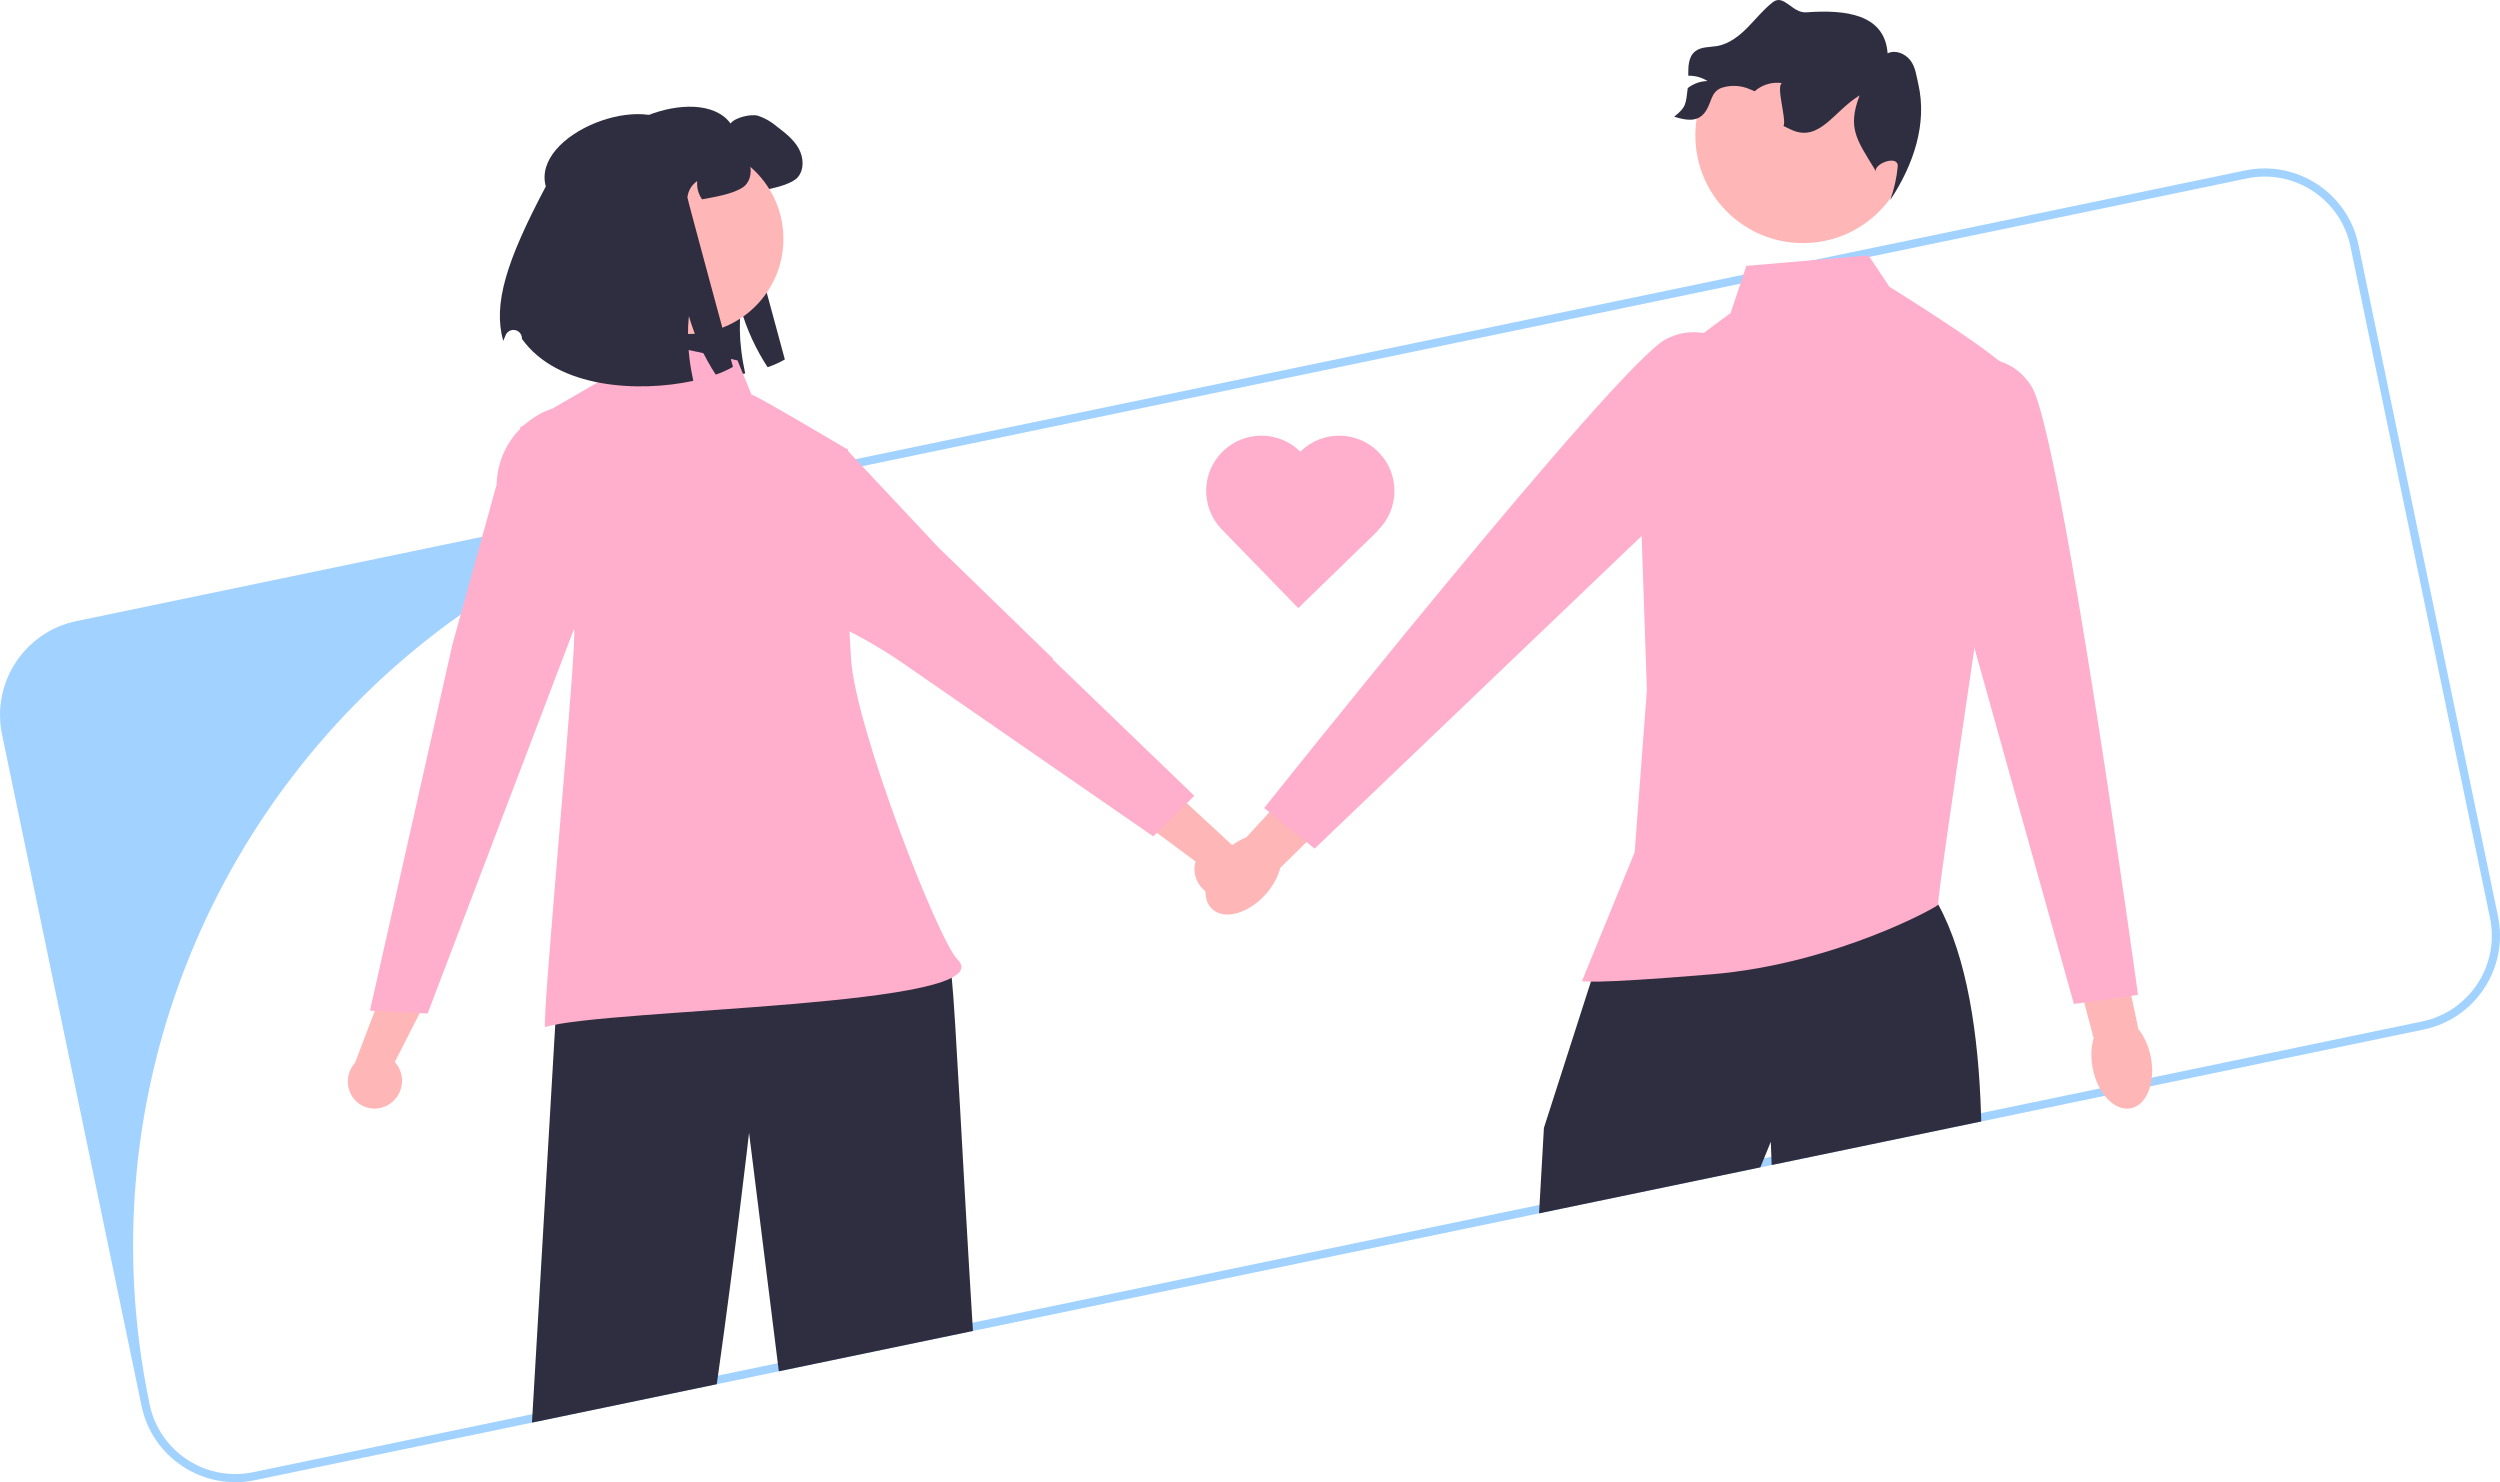<svg xmlns="http://www.w3.org/2000/svg" viewBox="0 0 609.732 361.502" xmlns:xlink="http://www.w3.org/1999/xlink"><path d="M609.241,223.47l-34.03-163.78c-2.62-12.62-15.01-20.74-27.62-18.12l-105.2,21.86-17.19,3.57-216.51,44.99-91.09,18.93-98.99,20.57c-12.61,2.62-20.74,15.01-18.12,27.62l34.03,163.78c2.62,12.62,15.02,20.74,27.63,18.12l67.59-14.04,45.07-9.37,15.14-3.15,47.35-9.84,138.06-28.68,53.97-11.22,2.77-.57,51.11-10.62,30.14-6.27,11.06-2.3,66.72-13.86c12.61-2.62,20.73-15.01,18.11-27.62Zm-18.52,25.66l-65.91,13.7-12.65,2.63-29.01,6.02-51.13,10.63-1.77,.37-54.77,11.38-138.31,28.74-47.47,9.87-14.59,3.03-45.25,9.4-68.12,14.16c-11.55,2.4-22.86-5.02-25.26-16.57l-.04-.22c-15.76-75.81,16.43-150.44,75.92-192.39,20.46-14.44,44.14-25,70.22-30.42l27.72-5.76,214.17-44.51,31.48-6.54,92.04-19.13c11.55-2.4,22.86,5.02,25.26,16.57l34.04,163.78c2.4,11.55-5.02,22.86-16.57,25.26Z" fill="#A2D2FF"/><g><path d="M145.768,43.666c-3.529-12.867,24.936-23.901,32.41-13.539,1.039-1.473,4.881-2.368,6.643-1.916,1.725,.573,3.319,1.482,4.691,2.675,1.988,1.527,4.049,3.109,5.269,5.305,1.229,2.187,1.419,5.17-.235,7.068-1.311,1.509-5.179,2.485-7.149,2.883-1.374,.28-2.531,.506-3.525,.669-.903-1.301-1.319-2.879-1.175-4.456-1.355,.914-2.23,2.386-2.386,4.013-.027,.334,11.108,41.304,11.108,41.304-1.338,.761-2.745,1.394-4.203,1.889-2.884-4.407-5.092-9.22-6.553-14.28-.336,3.383-.293,6.794,.127,10.168,.223,1.892,.543,3.771,.958,5.631-13.232,2.856-33.133,1.916-41.792-10.231l-.004-.151c-.016-1.141-.954-2.054-2.096-2.038-.842,.012-1.592,.533-1.897,1.317-.21,.536-.403,1-.576,1.369-2.521-9.02,.741-19.459,10.385-37.68Z" fill="#2f2e41"/><path d="M237.301,324.61l-47.35,9.84-.25-1.98-7.01-56.18s-3.55,30.78-7.58,59.21c-.1,.7-.2,1.4-.3,2.1l-45.07,9.37,.12-2.07,5.56-95,4.55-41.42c-.73,8.69,2,0,5-22,6.58-2.09,58.66-3.11,58.66-3.11l27.96,50.06s.19,1.84,.53,5.03v.01c.91,8.47,2.85,48.64,5.05,84.13,.04,.67,.09,1.34,.13,2.01Z" fill="#2f2e41"/><path d="M95.105,269.201c3.044-2.095,3.866-6.232,1.855-9.331-.201-.3-.427-.583-.675-.845l10.802-21.203-8.831-9.267-11.657,30.646c-2.076,2.288-2.349,5.687-.666,8.278,1.988,2.995,6.028,3.812,9.024,1.824h0c.05-.033,.099-.067,.148-.101Z" fill="#ffb6b6"/><path d="M297.194,218.708c-3.658-.521-6.236-3.859-5.816-7.529,.047-.358,.123-.712,.228-1.057l-19.112-14.177,3.782-12.229,24.082,22.251c2.877,1.124,4.636,4.047,4.281,7.116-.447,3.567-3.701,6.097-7.268,5.651-.059-.007-.118-.016-.177-.025Z" fill="#ffb6b6"/><circle cx="167.886" cy="58.268" r="23.183" fill="#ffb6b6"/><path d="M389.671,239.03l-.17,.22s.66-3.4,.17-.22Z" fill="#2f2e41"/><circle cx="439.729" cy="33.053" r="26.238" fill="#ffb6b6"/><path d="M408.314,28.463c2.829,.878,5.556,1.396,7.395-.924s1.359-4.973,4.095-6.092c2.288-.767,4.781-.652,6.989,.324,.398,.148,.786,.314,1.165,.481,.213-.185,.425-.36,.656-.527,1.739-1.237,3.886-1.76,6-1.461-1.544,.746,1.185,8.959,.367,10.467,.758,.379,1.525,.758,2.302,1.082,6.616,2.707,10.121-4.862,16.254-8.535-3.032,7.987-.675,10.834,3.772,18.128l.176,.425c-.444-1.913,5.371-4.123,5.371-1.35-.255,2.841-.877,5.638-1.849,8.32,5.704-8.588,9.069-18.636,6.859-28.278-.471-2.024-.684-4.197-1.969-5.842-1.285-1.636-3.651-2.598-5.519-1.673-.707-9.581-10.263-10.709-19.845-10.001-3.405,.251-5.446-4.567-8.147-2.478-2.311,1.784-4.132,4.123-6.194,6.203s-4.502,3.975-7.386,4.493c-1.83,.324-3.892,.129-5.352,1.285-1.692,1.34-1.71,3.698-1.701,5.963,1.655-.047,3.287,.4,4.687,1.285-1.713,.043-3.37,.625-4.733,1.664-.026,.016-.051,.035-.074,.055-.499,3.809-.296,4.613-3.319,6.989Z" fill="#2f2e41"/><path d="M256.704,160.797h.278l-28.16-27.329-22.005-23.476c.007-.246,.012-.386,.012-.386l-.671-.317s-22.13-13.136-22.886-13.063l-3.397-8.322-28.416-6.028-5.642,11.357-11.017,6.378c-2.549,.853-4.898,2.213-6.907,3.999l-1.076,.623,.08,.327c-3.604,3.622-5.671,8.496-5.77,13.604l-10.914,39.49-.01,.142h0l-19.974,88.694,14.065,.698,35.673-93.708c1.196-.269-8.079,97.325-7,97,15.113-4.554,112.141-4.901,100.566-16.476-4.746-4.746-24.825-56.272-25.964-73.208h-0c-.152-2.26-.283-4.541-.394-6.82,3.952,2.024,7.789,4.264,11.495,6.709l.161,.111h0l-.001,0,62.456,43.206,9.999-9.916-34.581-33.29Z" fill="#FFAFCC"/><path d="M133.115,45.473c-3.529-12.867,24.936-23.901,32.41-13.539,1.039-1.473,4.881-2.368,6.643-1.916,1.725,.573,3.319,1.482,4.691,2.675,1.988,1.527,4.049,3.109,5.269,5.305,1.229,2.187,1.419,5.17-.235,7.068-1.311,1.509-5.179,2.485-7.149,2.883-1.374,.28-2.531,.506-3.525,.669-.903-1.301-1.319-2.879-1.175-4.456-1.355,.914-2.23,2.386-2.386,4.013-.027,.334,11.108,41.304,11.108,41.304-1.338,.761-2.745,1.394-4.203,1.889-2.884-4.407-5.092-9.22-6.553-14.28-.336,3.383-.293,6.794,.127,10.168,.223,1.892,.543,3.771,.958,5.631-13.232,2.856-33.133,1.916-41.792-10.231l-.004-.151c-.016-1.141-.954-2.054-2.096-2.038-.842,.012-1.592,.533-1.897,1.317-.21,.536-.403,1-.576,1.369-2.522-9.02,.741-19.459,10.385-37.68Z" fill="#2f2e41"/><path d="M317.234,110.063h0c-.034,.033-.065,.067-.098,.1-5.212-5.172-13.606-5.218-18.874-.102h0c-5.287,5.135-5.465,13.566-.401,18.921l-.003,.003,.126,.13h0l18.649,19.202,19.332-18.775-.054-.055c.032-.031,.066-.06,.099-.091h0c5.338-5.185,5.463-13.715,.278-19.054h0c-5.185-5.338-13.715-5.463-19.054-.278Z" fill="#FFAFCC"/><path d="M483.211,273.52l-51.11,10.62-.08-2.03-.14-3.63-1.63,4-.92,2.23-53.97,11.22,.12-2.07,1.07-18.78,11.46-35.67,3.86-12,80.86-6.8c0,.01,.01,.01,.01,.02,7.06,12.89,9.8,31.86,10.41,50.85,.03,.68,.05,1.36,.06,2.04Z" fill="#2f2e41"/><path d="M425.919,64.844l29.791-2.553,5.107,7.66s28.939,17.874,29.791,21.279-18.725,129.376-17.874,129.376-24.684,14.47-55.325,17.023-31.563,1.632-31.563,1.632l12.838-31.422,2.979-39.579-2.553-74.902,22.981-17.023,3.83-11.491Z" fill="#FFAFCC"/><g><path d="M510.405,260.588c-.532-2.689-.413-5.275,.217-7.399l-6.69-25.296,12.13-2.831,5.48,25.965c1.392,1.723,2.487,4.069,3.02,6.758,1.216,6.143-.967,11.751-4.876,12.525-3.909,.774-8.064-3.578-9.281-9.722h0Z" fill="#ffb6b6"/><path d="M473.199,88.972s15.187-6.254,22.334,5.36c7.147,11.614,25.908,148.3,25.908,148.3l-15.634,2.233-30.821-110.332-1.787-45.562Z" fill="#FFAFCC"/></g><g><path d="M308.653,218.148c1.83-2.041,3.047-4.326,3.589-6.474l18.66-18.343-8.988-8.624-17.961,19.535c-2.076,.772-4.215,2.23-6.045,4.271-4.18,4.663-5.164,10.599-2.197,13.259,2.967,2.66,8.761,1.037,12.942-3.626h0Z" fill="#ffb6b6"/><path d="M428.214,89.533s-9.871-13.127-21.943-6.785c-12.072,6.342-97.948,114.326-97.948,114.326l12.306,9.898,82.801-79.165,24.783-38.274Z" fill="#FFAFCC"/></g></g></svg>